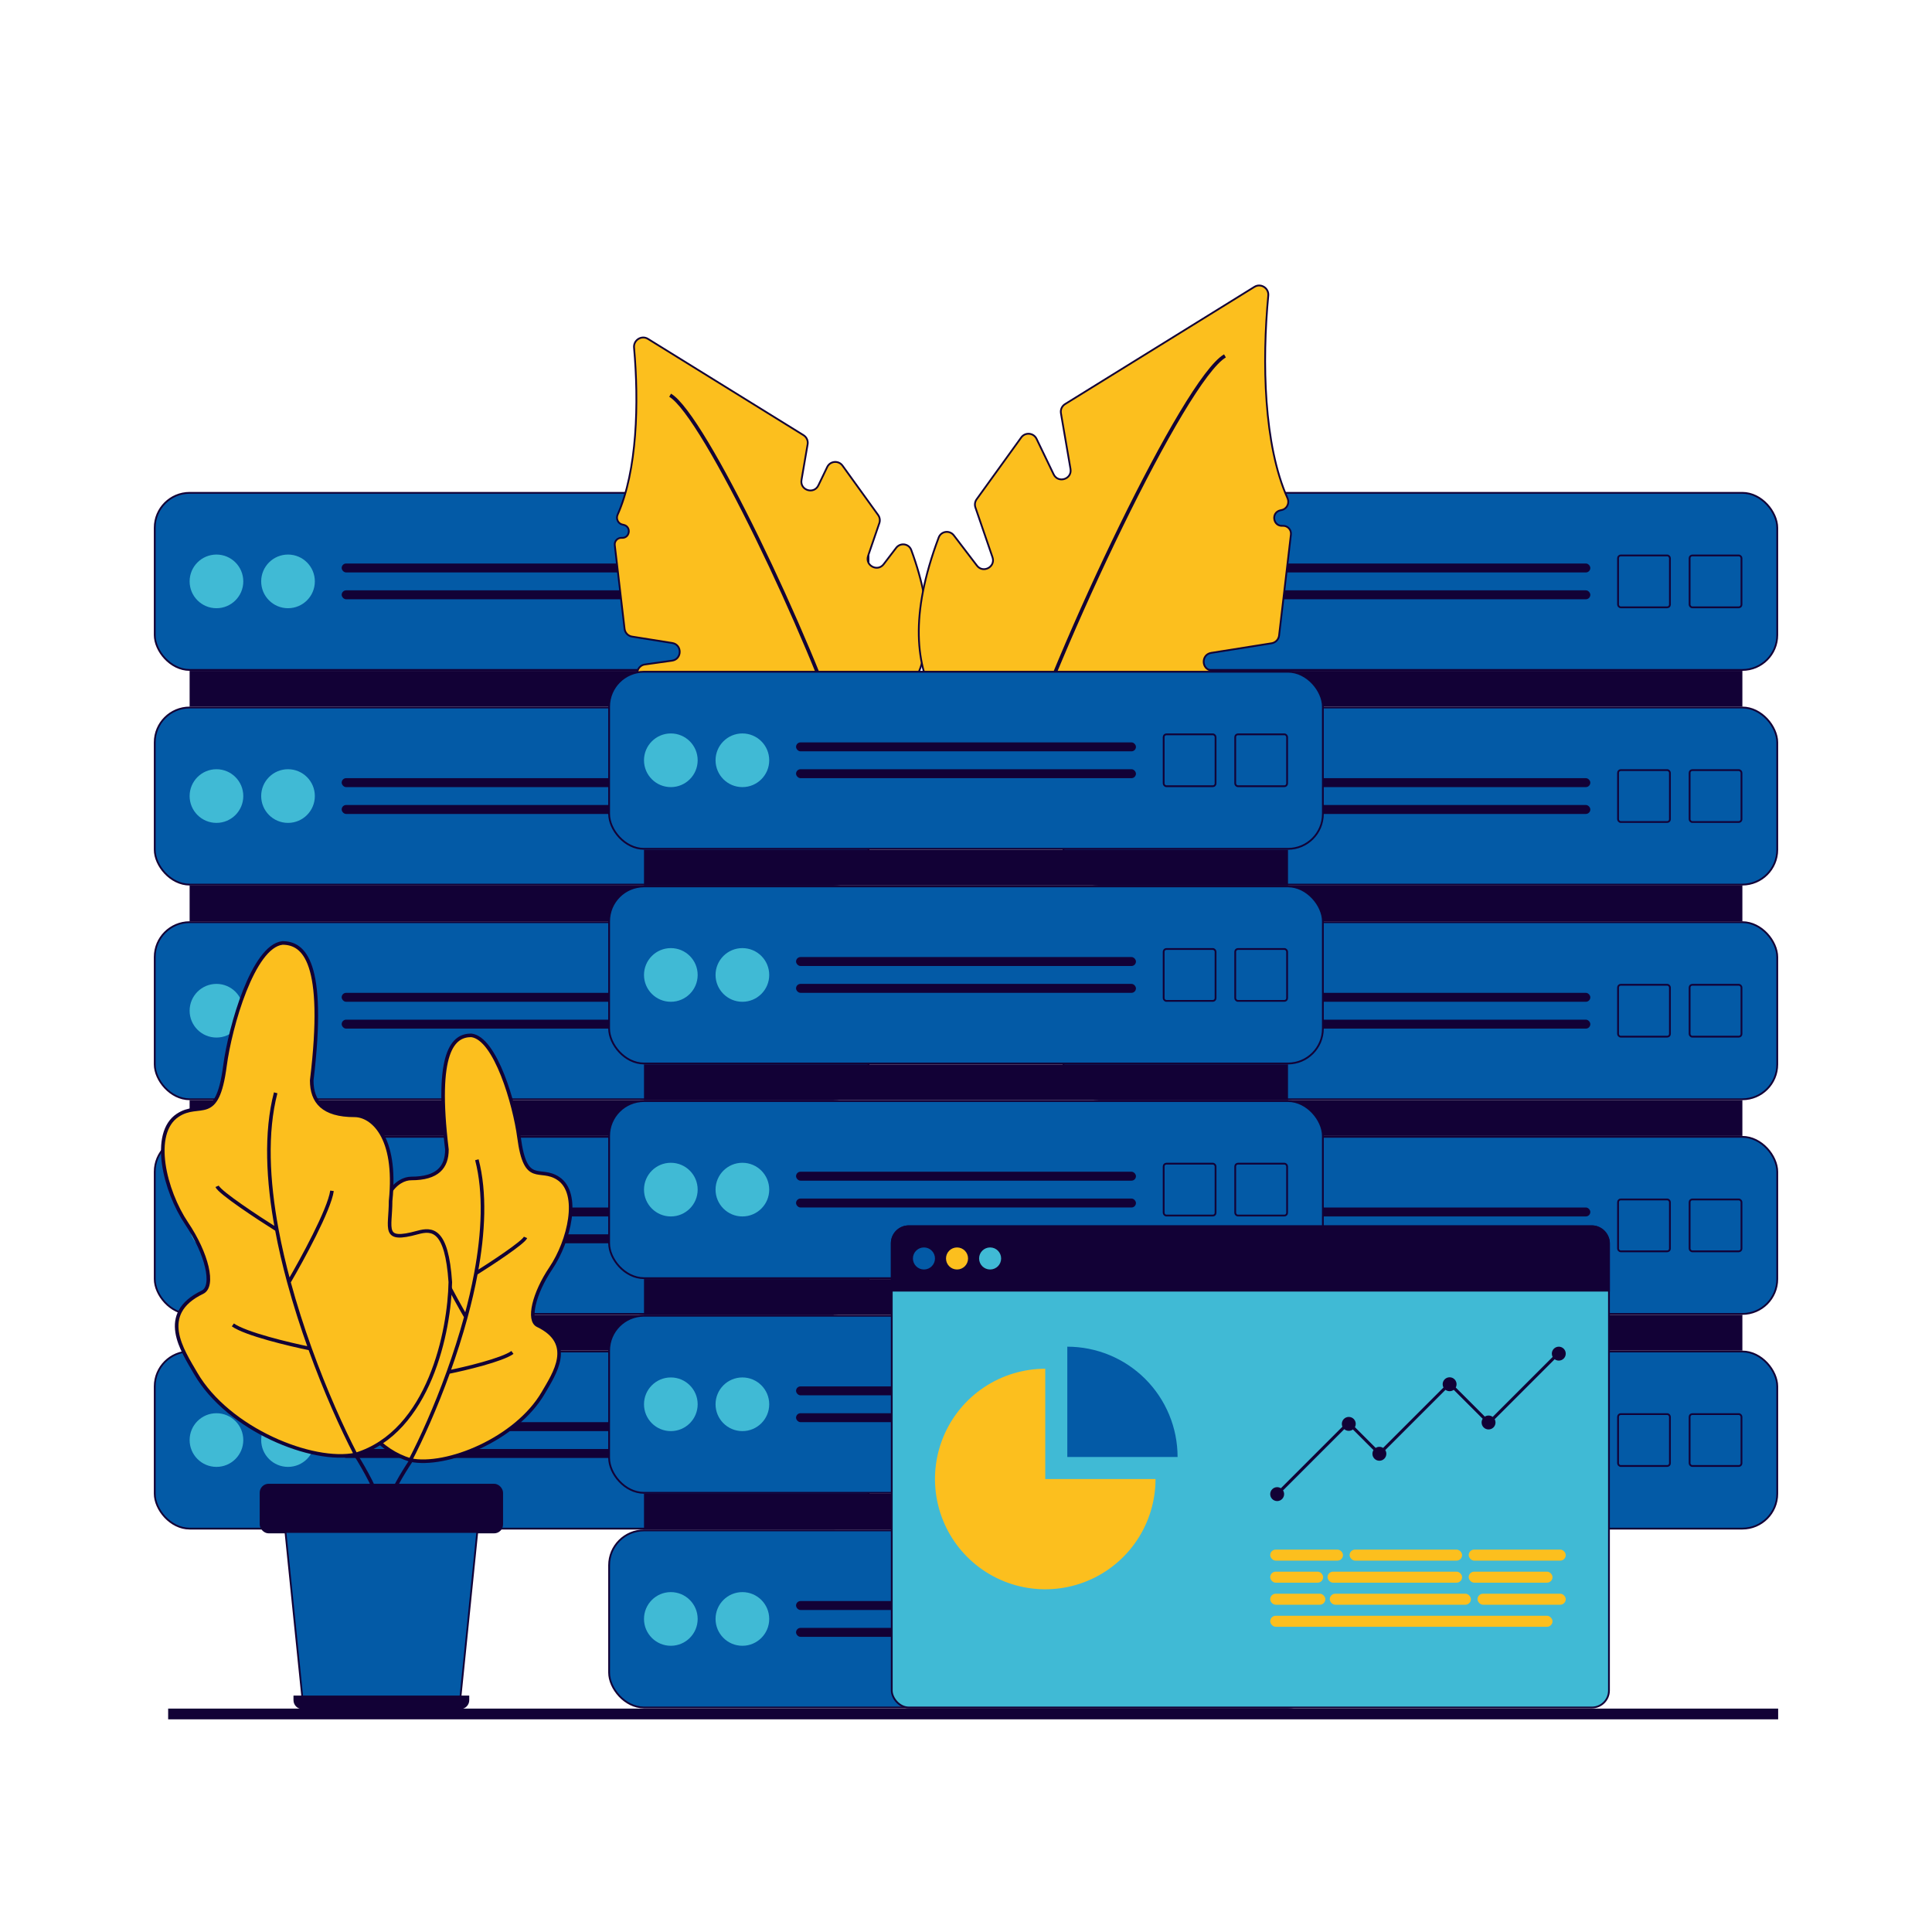 <svg width="1080" height="1080" viewBox="0 0 1080 1080" fill="none" xmlns="http://www.w3.org/2000/svg">
<rect x="106" y="375" width="360" height="20" fill="#120136"/>
<rect x="106" y="495" width="360" height="20" fill="#120136"/>
<rect x="106" y="615" width="360" height="20" fill="#120136"/>
<rect x="106" y="735" width="360" height="20" fill="#120136"/>
<rect x="86.5" y="275.5" width="399" height="99" rx="19.5" fill="#035AA6" stroke="#120136"/>
<circle cx="121" cy="325" r="15" fill="#40BAD5"/>
<circle cx="161" cy="325" r="15" fill="#40BAD5"/>
<rect x="436" y="310" width="30" height="30" rx="2" fill="#FCBF1E"/>
<rect x="396" y="310" width="30" height="30" rx="2" fill="#FCBF1E"/>
<rect x="191" y="315" width="190" height="5" rx="2.5" fill="#120136"/>
<rect x="191" y="330" width="190" height="5" rx="2.5" fill="#120136"/>
<rect x="86.5" y="395.5" width="399" height="99" rx="19.5" fill="#035AA6" stroke="#120136"/>
<circle cx="121" cy="445" r="15" fill="#40BAD5"/>
<circle cx="161" cy="445" r="15" fill="#40BAD5"/>
<rect x="436" y="430" width="30" height="30" rx="2" fill="#FCBF1E"/>
<rect x="396" y="430" width="30" height="30" rx="2" fill="#FCBF1E"/>
<rect x="191" y="435" width="190" height="5" rx="2.5" fill="#120136"/>
<rect x="191" y="450" width="190" height="5" rx="2.5" fill="#120136"/>
<rect x="86.5" y="515.5" width="399" height="99" rx="19.5" fill="#035AA6" stroke="#120136"/>
<circle cx="121" cy="565" r="15" fill="#40BAD5"/>
<circle cx="161" cy="565" r="15" fill="#40BAD5"/>
<rect x="436" y="550" width="30" height="30" rx="2" fill="#FCBF1E"/>
<rect x="396" y="550" width="30" height="30" rx="2" fill="#FCBF1E"/>
<rect x="191" y="555" width="190" height="5" rx="2.5" fill="#120136"/>
<rect x="191" y="570" width="190" height="5" rx="2.5" fill="#120136"/>
<rect x="86.5" y="635.5" width="399" height="99" rx="19.5" fill="#035AA6" stroke="#120136"/>
<circle cx="121" cy="685" r="15" fill="#40BAD5"/>
<circle cx="161" cy="685" r="15" fill="#40BAD5"/>
<rect x="436" y="670" width="30" height="30" rx="2" fill="#FCBF1E"/>
<rect x="396" y="670" width="30" height="30" rx="2" fill="#FCBF1E"/>
<rect x="191" y="675" width="190" height="5" rx="2.5" fill="#120136"/>
<rect x="191" y="690" width="190" height="5" rx="2.5" fill="#120136"/>
<rect x="86.5" y="755.5" width="399" height="99" rx="19.5" fill="#035AA6" stroke="#120136"/>
<circle cx="121" cy="805" r="15" fill="#40BAD5"/>
<circle cx="161" cy="805" r="15" fill="#40BAD5"/>
<rect x="436" y="790" width="30" height="30" rx="2" fill="#FCBF1E"/>
<rect x="396" y="790" width="30" height="30" rx="2" fill="#FCBF1E"/>
<rect x="191" y="795" width="190" height="5" rx="2.5" fill="#120136"/>
<rect x="191" y="810" width="190" height="5" rx="2.5" fill="#120136"/>
<rect x="614" y="375" width="360" height="20" fill="#120136"/>
<rect x="614" y="495" width="360" height="20" fill="#120136"/>
<rect x="614" y="615" width="360" height="20" fill="#120136"/>
<rect x="614" y="735" width="360" height="20" fill="#120136"/>
<rect x="594.5" y="275.5" width="399" height="99" rx="19.5" fill="#035AA6" stroke="#120136"/>
<circle cx="629" cy="325" r="15" fill="#FCBF1E"/>
<circle cx="669" cy="325" r="15" fill="#FCBF1E"/>
<rect x="944.5" y="310.5" width="29" height="29" rx="1.5" stroke="#120136"/>
<rect x="904.5" y="310.5" width="29" height="29" rx="1.5" stroke="#120136"/>
<rect x="699" y="315" width="190" height="5" rx="2.5" fill="#120136"/>
<rect x="699" y="330" width="190" height="5" rx="2.5" fill="#120136"/>
<rect x="594.5" y="395.5" width="399" height="99" rx="19.5" fill="#035AA6" stroke="#120136"/>
<circle cx="629" cy="445" r="15" fill="#FCBF1E"/>
<circle cx="669" cy="445" r="15" fill="#FCBF1E"/>
<rect x="944.5" y="430.5" width="29" height="29" rx="1.5" stroke="#120136"/>
<rect x="904.5" y="430.5" width="29" height="29" rx="1.5" stroke="#120136"/>
<rect x="699" y="435" width="190" height="5" rx="2.5" fill="#120136"/>
<rect x="699" y="450" width="190" height="5" rx="2.5" fill="#120136"/>
<rect x="594.5" y="515.5" width="399" height="99" rx="19.5" fill="#035AA6" stroke="#120136"/>
<circle cx="629" cy="565" r="15" fill="#FCBF1E"/>
<circle cx="669" cy="565" r="15" fill="#FCBF1E"/>
<rect x="944.5" y="550.5" width="29" height="29" rx="1.5" stroke="#120136"/>
<rect x="904.5" y="550.5" width="29" height="29" rx="1.5" stroke="#120136"/>
<rect x="699" y="555" width="190" height="5" rx="2.5" fill="#120136"/>
<rect x="699" y="570" width="190" height="5" rx="2.5" fill="#120136"/>
<rect x="594.5" y="635.5" width="399" height="99" rx="19.5" fill="#035AA6" stroke="#120136"/>
<circle cx="629" cy="685" r="15" fill="#FCBF1E"/>
<circle cx="669" cy="685" r="15" fill="#FCBF1E"/>
<rect x="944.5" y="670.5" width="29" height="29" rx="1.5" stroke="#120136"/>
<rect x="904.5" y="670.5" width="29" height="29" rx="1.5" stroke="#120136"/>
<rect x="699" y="675" width="190" height="5" rx="2.5" fill="#120136"/>
<rect x="699" y="690" width="190" height="5" rx="2.5" fill="#120136"/>
<rect x="594.5" y="755.5" width="399" height="99" rx="19.5" fill="#035AA6" stroke="#120136"/>
<circle cx="629" cy="805" r="15" fill="#FCBF1E"/>
<circle cx="669" cy="805" r="15" fill="#FCBF1E"/>
<rect x="944.5" y="790.5" width="29" height="29" rx="1.5" stroke="#120136"/>
<rect x="904.5" y="790.5" width="29" height="29" rx="1.5" stroke="#120136"/>
<rect x="699" y="795" width="190" height="5" rx="2.5" fill="#120136"/>
<rect x="699" y="810" width="190" height="5" rx="2.5" fill="#120136"/>
<path d="M509.403 307.456C536.02 379.786 496.201 400.015 474.14 417.922C473.34 418.572 472.348 418.968 471.321 419.052C400.515 424.828 376.771 423.954 356.642 378.25C355.332 375.277 357.267 371.899 360.485 371.448L375.657 369.32C381.344 368.522 381.42 360.333 375.748 359.431L353.321 355.861C351.109 355.509 349.402 353.736 349.141 351.512L346.364 327.813L343.662 304.759C343.394 302.47 345.271 300.505 347.57 300.662C352.084 300.969 353.069 294.442 348.666 293.404L347.861 293.214C345.463 292.649 344.247 289.966 345.253 287.716C356.238 263.16 357.204 225.139 354.434 194.302C354.058 190.122 358.631 187.216 362.2 189.425L449.172 243.271C450.904 244.344 451.813 246.361 451.468 248.369L448.041 268.317C447.059 274.031 454.96 276.556 457.474 271.331L462.417 261.059C464.061 257.643 468.76 257.227 470.978 260.302L490.881 287.891C491.83 289.208 492.082 290.904 491.555 292.44L485.276 310.733C483.435 316.098 490.536 319.899 493.979 315.391L500.96 306.251C503.299 303.189 508.072 303.839 509.403 307.456Z" fill="#FCBF1E" stroke="#120136"/>
<path d="M472.957 418.913C452.832 356.848 393.559 232.014 374.603 220.927" stroke="#120136" stroke-width="2"/>
<path d="M524.731 300.467C491.767 388.179 540.007 412.327 566.4 433.839C567.199 434.49 568.19 434.885 569.218 434.969C654.404 441.925 682.538 440.885 706.659 385.237C707.951 382.256 706.011 378.895 702.794 378.444L677.171 374.851C671.484 374.053 671.408 365.864 677.08 364.961L710.833 359.589C713.045 359.237 714.752 357.466 715.012 355.242L718.406 326.285L721.625 298.817C721.945 296.089 719.708 293.748 716.969 293.935C711.591 294.301 710.417 286.524 715.663 285.287L716.622 285.061C719.48 284.387 720.928 281.191 719.729 278.511C706.404 248.721 705.452 202.302 708.975 165.218C709.372 161.04 704.804 158.14 701.236 160.349L595.365 225.896C593.632 226.968 592.724 228.985 593.069 230.993L598.418 262.132C599.4 267.846 591.499 270.371 588.985 265.147L579.434 245.299C577.791 241.883 573.092 241.467 570.874 244.542L545.929 279.121C544.979 280.438 544.728 282.134 545.255 283.669L554.812 311.516C556.653 316.881 549.552 320.681 546.109 316.174L533.2 299.274C530.861 296.211 526.087 296.86 524.731 300.467Z" fill="#FCBF1E" stroke="#120136"/>
<path d="M567.574 434.827C591.552 360.878 662.174 212.142 684.759 198.933" stroke="#120136" stroke-width="2"/>
<path d="M303.727 778.518C288.553 804.664 249.31 820.352 229.427 816.168C195.102 805.71 185.823 758.473 185.475 736.161C187.149 711.479 193.845 711.284 200.648 713.153C217.392 717.755 213.207 711.584 213.207 698.511C210.066 668.182 222.101 658.77 229.95 658.77C244.601 658.77 249.834 652.494 249.834 642.559C243.136 587.339 253.496 578.763 263.438 578.763C277.042 580.332 287.718 617.561 290.123 635.761C293.786 663.476 301.634 651.797 312.1 658.77C324.657 667.136 318.14 693.805 307.914 708.97C298.495 722.936 294.832 738.107 300.588 740.868C321.518 750.908 309.912 767.861 303.727 778.518Z" fill="#FCBF1E"/>
<path d="M229.427 816.168C249.31 820.352 288.553 804.664 303.727 778.518C309.912 767.861 321.518 750.908 300.588 740.868C294.832 738.107 298.495 722.936 307.914 708.97C318.14 693.805 324.657 667.136 312.1 658.77C301.634 651.797 293.786 663.476 290.123 635.761C287.718 617.561 277.042 580.332 263.438 578.763C253.496 578.763 243.136 587.339 249.834 642.559C249.834 652.494 244.601 658.77 229.95 658.77C222.101 658.77 210.066 668.182 213.207 698.511C213.207 711.584 217.392 717.755 200.648 713.153C193.845 711.284 187.149 711.479 185.475 736.161C185.823 758.473 195.102 805.71 229.427 816.168ZM229.427 816.168C235.595 804.319 243.486 786.884 250.647 767.014M266.577 648.311C271.379 666.757 270.273 689.113 266.049 711.796M266.049 711.796C274.772 706.322 292.53 694.642 293.786 691.713M266.049 711.796C264.535 719.931 262.619 728.108 260.432 736.161M260.432 736.161C254.283 725.703 241.671 702.59 240.415 693.805M260.432 736.161C257.545 746.787 254.185 757.197 250.647 767.014M250.647 767.014C260.143 765.096 280.6 760.216 286.46 756.033" stroke="#120136" stroke-width="2"/>
<path d="M229.563 816.84C225.432 822.992 217.395 836.14 218.296 839.514" stroke="#120136" stroke-width="2"/>
<rect x="145.666" y="829.937" width="135.044" height="26.713" rx="4.5" fill="#120136" stroke="#120136"/>
<path d="M168.976 948.605L159.575 856.39H266.8L257.399 948.605H168.976Z" fill="#035AA6" stroke="#120136"/>
<path d="M164.56 948.345H261.815V950.403C261.815 952.889 259.8 954.903 257.315 954.903H169.06C166.575 954.903 164.56 952.889 164.56 950.403V948.345Z" fill="#120136" stroke="#120136"/>
<path d="M109.383 767.713C127.649 799.205 174.887 818.1 198.82 813.061C240.137 800.465 251.306 743.569 251.726 716.696C249.71 686.968 241.65 686.732 233.461 688.984C213.306 694.526 218.344 687.094 218.344 671.348C222.124 634.818 207.638 623.481 198.19 623.481C180.555 623.481 174.256 615.923 174.256 603.956C182.318 537.445 169.848 527.117 157.88 527.116C141.505 529.006 128.654 573.847 125.759 595.768C121.35 629.149 111.903 615.083 99.306 623.481C84.19 633.558 92.035 665.68 104.344 683.945C115.681 700.767 120.091 719.039 113.162 722.365C87.969 734.458 101.939 754.878 109.383 767.713Z" fill="#FCBF1E"/>
<path d="M198.82 813.061C174.887 818.1 127.649 799.205 109.383 767.713C101.939 754.878 87.969 734.458 113.162 722.365C120.091 719.039 115.681 700.767 104.344 683.945C92.035 665.68 84.19 633.558 99.306 623.481C111.903 615.083 121.35 629.149 125.759 595.768C128.654 573.847 141.505 529.006 157.88 527.116C169.848 527.117 182.318 537.445 174.256 603.956C174.256 615.923 180.555 623.481 198.19 623.481C207.638 623.481 222.124 634.818 218.344 671.348C218.344 687.094 213.306 694.526 233.461 688.984C241.65 686.732 249.71 686.968 251.726 716.696C251.306 743.569 240.137 800.465 198.82 813.061ZM198.82 813.061C191.395 798.789 181.897 777.789 173.276 753.857M154.102 610.884C148.322 633.101 149.653 660.029 154.737 687.349M154.737 687.349C144.238 680.756 122.862 666.687 121.35 663.16M154.737 687.349C156.56 697.147 158.866 706.996 161.499 716.696M161.499 716.696C168.901 704.099 184.082 676.261 185.593 665.68M161.499 716.696C164.973 729.494 169.018 742.033 173.276 753.857M173.276 753.857C161.846 751.547 137.222 745.669 130.168 740.63" stroke="#120136" stroke-width="2"/>
<path d="M198.702 813.061C203.32 820.409 212.306 836.113 211.298 840.144" stroke="#120136" stroke-width="2"/>
<rect x="360" y="475" width="360" height="20" fill="#120136"/>
<rect x="360" y="595" width="360" height="20" fill="#120136"/>
<rect x="360" y="715" width="360" height="20" fill="#120136"/>
<rect x="360" y="835" width="360" height="20" fill="#120136"/>
<rect x="340.5" y="375.5" width="399" height="99" rx="19.5" fill="#035AA6" stroke="#120136"/>
<circle cx="375" cy="425" r="15" fill="#40BAD5"/>
<circle cx="415" cy="425" r="15" fill="#40BAD5"/>
<rect x="690.5" y="410.5" width="29" height="29" rx="1.5" stroke="#120136"/>
<rect x="650.5" y="410.5" width="29" height="29" rx="1.5" stroke="#120136"/>
<rect x="445" y="415" width="190" height="5" rx="2.5" fill="#120136"/>
<rect x="445" y="430" width="190" height="5" rx="2.5" fill="#120136"/>
<rect x="340.5" y="495.5" width="399" height="99" rx="19.5" fill="#035AA6" stroke="#120136"/>
<circle cx="375" cy="545" r="15" fill="#40BAD5"/>
<circle cx="415" cy="545" r="15" fill="#40BAD5"/>
<rect x="690.5" y="530.5" width="29" height="29" rx="1.5" stroke="#120136"/>
<rect x="650.5" y="530.5" width="29" height="29" rx="1.5" stroke="#120136"/>
<rect x="445" y="535" width="190" height="5" rx="2.5" fill="#120136"/>
<rect x="445" y="550" width="190" height="5" rx="2.5" fill="#120136"/>
<rect x="340.5" y="615.5" width="399" height="99" rx="19.5" fill="#035AA6" stroke="#120136"/>
<circle cx="375" cy="665" r="15" fill="#40BAD5"/>
<circle cx="415" cy="665" r="15" fill="#40BAD5"/>
<rect x="690.5" y="650.5" width="29" height="29" rx="1.5" stroke="#120136"/>
<rect x="650.5" y="650.5" width="29" height="29" rx="1.5" stroke="#120136"/>
<rect x="445" y="655" width="190" height="5" rx="2.5" fill="#120136"/>
<rect x="445" y="670" width="190" height="5" rx="2.5" fill="#120136"/>
<rect x="340.5" y="735.5" width="399" height="99" rx="19.5" fill="#035AA6" stroke="#120136"/>
<circle cx="375" cy="785" r="15" fill="#40BAD5"/>
<circle cx="415" cy="785" r="15" fill="#40BAD5"/>
<rect x="690" y="770" width="30" height="30" rx="2" fill="#FCBF1E"/>
<rect x="650" y="770" width="30" height="30" rx="2" fill="#FCBF1E"/>
<rect x="445" y="775" width="190" height="5" rx="2.5" fill="#120136"/>
<rect x="445" y="790" width="190" height="5" rx="2.5" fill="#120136"/>
<rect x="340.5" y="855.5" width="399" height="99" rx="19.5" fill="#035AA6" stroke="#120136"/>
<circle cx="375" cy="905" r="15" fill="#40BAD5"/>
<circle cx="415" cy="905" r="15" fill="#40BAD5"/>
<rect x="690" y="890" width="30" height="30" rx="2" fill="#FCBF1E"/>
<rect x="650" y="890" width="30" height="30" rx="2" fill="#FCBF1E"/>
<rect x="445" y="895" width="190" height="5" rx="2.5" fill="#120136"/>
<rect x="445" y="910" width="190" height="5" rx="2.5" fill="#120136"/>
<rect x="498.5" y="685.5" width="400.918" height="269" rx="9.5" fill="#40BAD5" stroke="#120136"/>
<path d="M498.5 695C498.5 689.753 502.753 685.5 508 685.5H889.918C895.165 685.5 899.418 689.753 899.418 695V721.486H498.5V695Z" fill="#120136" stroke="#120136"/>
<circle cx="516.493" cy="703.493" r="6.164" fill="#035AA6"/>
<circle cx="534.986" cy="703.493" r="6.164" fill="#FCBF1E"/>
<circle cx="553.479" cy="703.493" r="6.164" fill="#40BAD5"/>
<path d="M645.945 826.781C645.945 838.973 642.33 850.891 635.556 861.028C628.783 871.166 619.155 879.067 607.891 883.732C596.628 888.398 584.233 889.619 572.275 887.24C560.318 884.862 549.334 878.991 540.713 870.37C532.092 861.749 526.221 850.765 523.842 838.807C521.463 826.849 522.684 814.455 527.35 803.191C532.016 791.927 539.917 782.299 550.054 775.526C560.191 768.752 572.109 765.137 584.301 765.137V826.781H645.945Z" fill="#FCBF1E"/>
<path d="M596.63 752.808C604.725 752.808 612.741 754.403 620.22 757.501C627.699 760.598 634.495 765.139 640.219 770.863C645.943 776.587 650.484 783.383 653.582 790.862C656.68 798.341 658.274 806.357 658.274 814.452L596.63 814.452V752.808Z" fill="#035AA6"/>
<path d="M875.26 756.696C875.26 758.843 873.52 760.583 871.373 760.583C870.508 760.583 869.709 760.301 869.064 759.823L835.541 793.348C835.834 793.894 836 794.518 836 795.182C836 797.329 834.259 799.069 832.113 799.069C829.966 799.069 828.225 797.329 828.225 795.182C828.225 794.417 828.446 793.704 828.827 793.103L812.653 776.928C812.008 777.406 811.209 777.688 810.344 777.688C809.479 777.688 808.681 777.405 808.035 776.928L774.369 810.596C774.75 811.197 774.971 811.91 774.971 812.675C774.971 814.822 773.231 816.563 771.084 816.563C768.937 816.563 767.197 814.822 767.197 812.675C767.197 811.911 767.418 811.198 767.799 810.597L756.29 799.087C755.644 799.565 754.845 799.847 753.98 799.847C753.016 799.847 752.133 799.496 751.454 798.914L717.227 833.143C717.608 833.744 717.829 834.457 717.829 835.222C717.829 837.369 716.089 839.11 713.942 839.11C711.795 839.11 710.055 837.369 710.055 835.222C710.055 833.075 711.795 831.335 713.942 831.335C714.706 831.335 715.419 831.555 716.02 831.936L750.424 797.531C750.211 797.05 750.093 796.519 750.093 795.96C750.093 793.813 751.834 792.072 753.98 792.072C756.127 792.072 757.868 793.813 757.868 795.96C757.868 796.623 757.702 797.247 757.409 797.793L769.005 809.39C769.607 809.009 770.32 808.788 771.084 808.788C771.848 808.788 772.561 809.008 773.162 809.389L806.915 775.634C806.623 775.087 806.457 774.463 806.457 773.8C806.457 771.653 808.197 769.913 810.344 769.913C812.491 769.913 814.231 771.653 814.231 773.8C814.231 774.463 814.065 775.088 813.773 775.634L830.034 791.896C830.635 791.515 831.348 791.294 832.113 791.294C832.977 791.294 833.776 791.576 834.422 792.054L867.944 758.529C867.652 757.983 867.486 757.359 867.486 756.696C867.486 754.549 869.226 752.808 871.373 752.808C873.52 752.808 875.26 754.549 875.26 756.696Z" fill="#120136"/>
<rect x="754.438" y="866.233" width="62.877" height="6.164" rx="3.082" fill="#FCBF1E"/>
<rect x="821.014" y="866.233" width="54.247" height="6.164" rx="3.082" fill="#FCBF1E"/>
<rect x="710.055" y="878.562" width="29.589" height="6.164" rx="3.082" fill="#FCBF1E"/>
<rect x="742.11" y="878.562" width="75.206" height="6.164" rx="3.082" fill="#FCBF1E"/>
<rect x="821.014" y="878.562" width="46.849" height="6.164" rx="3.082" fill="#FCBF1E"/>
<rect x="710.055" y="890.89" width="30.822" height="6.164" rx="3.082" fill="#FCBF1E"/>
<rect x="743.342" y="890.89" width="78.904" height="6.164" rx="3.082" fill="#FCBF1E"/>
<rect x="825.945" y="890.89" width="49.315" height="6.164" rx="3.082" fill="#FCBF1E"/>
<rect x="710.055" y="903.219" width="157.808" height="6.164" rx="3.082" fill="#FCBF1E"/>
<rect x="710.055" y="866.233" width="40.685" height="6.164" rx="3.082" fill="#FCBF1E"/>
<rect x="94" y="955.116" width="900" height="6" fill="#120136"/>
</svg>
